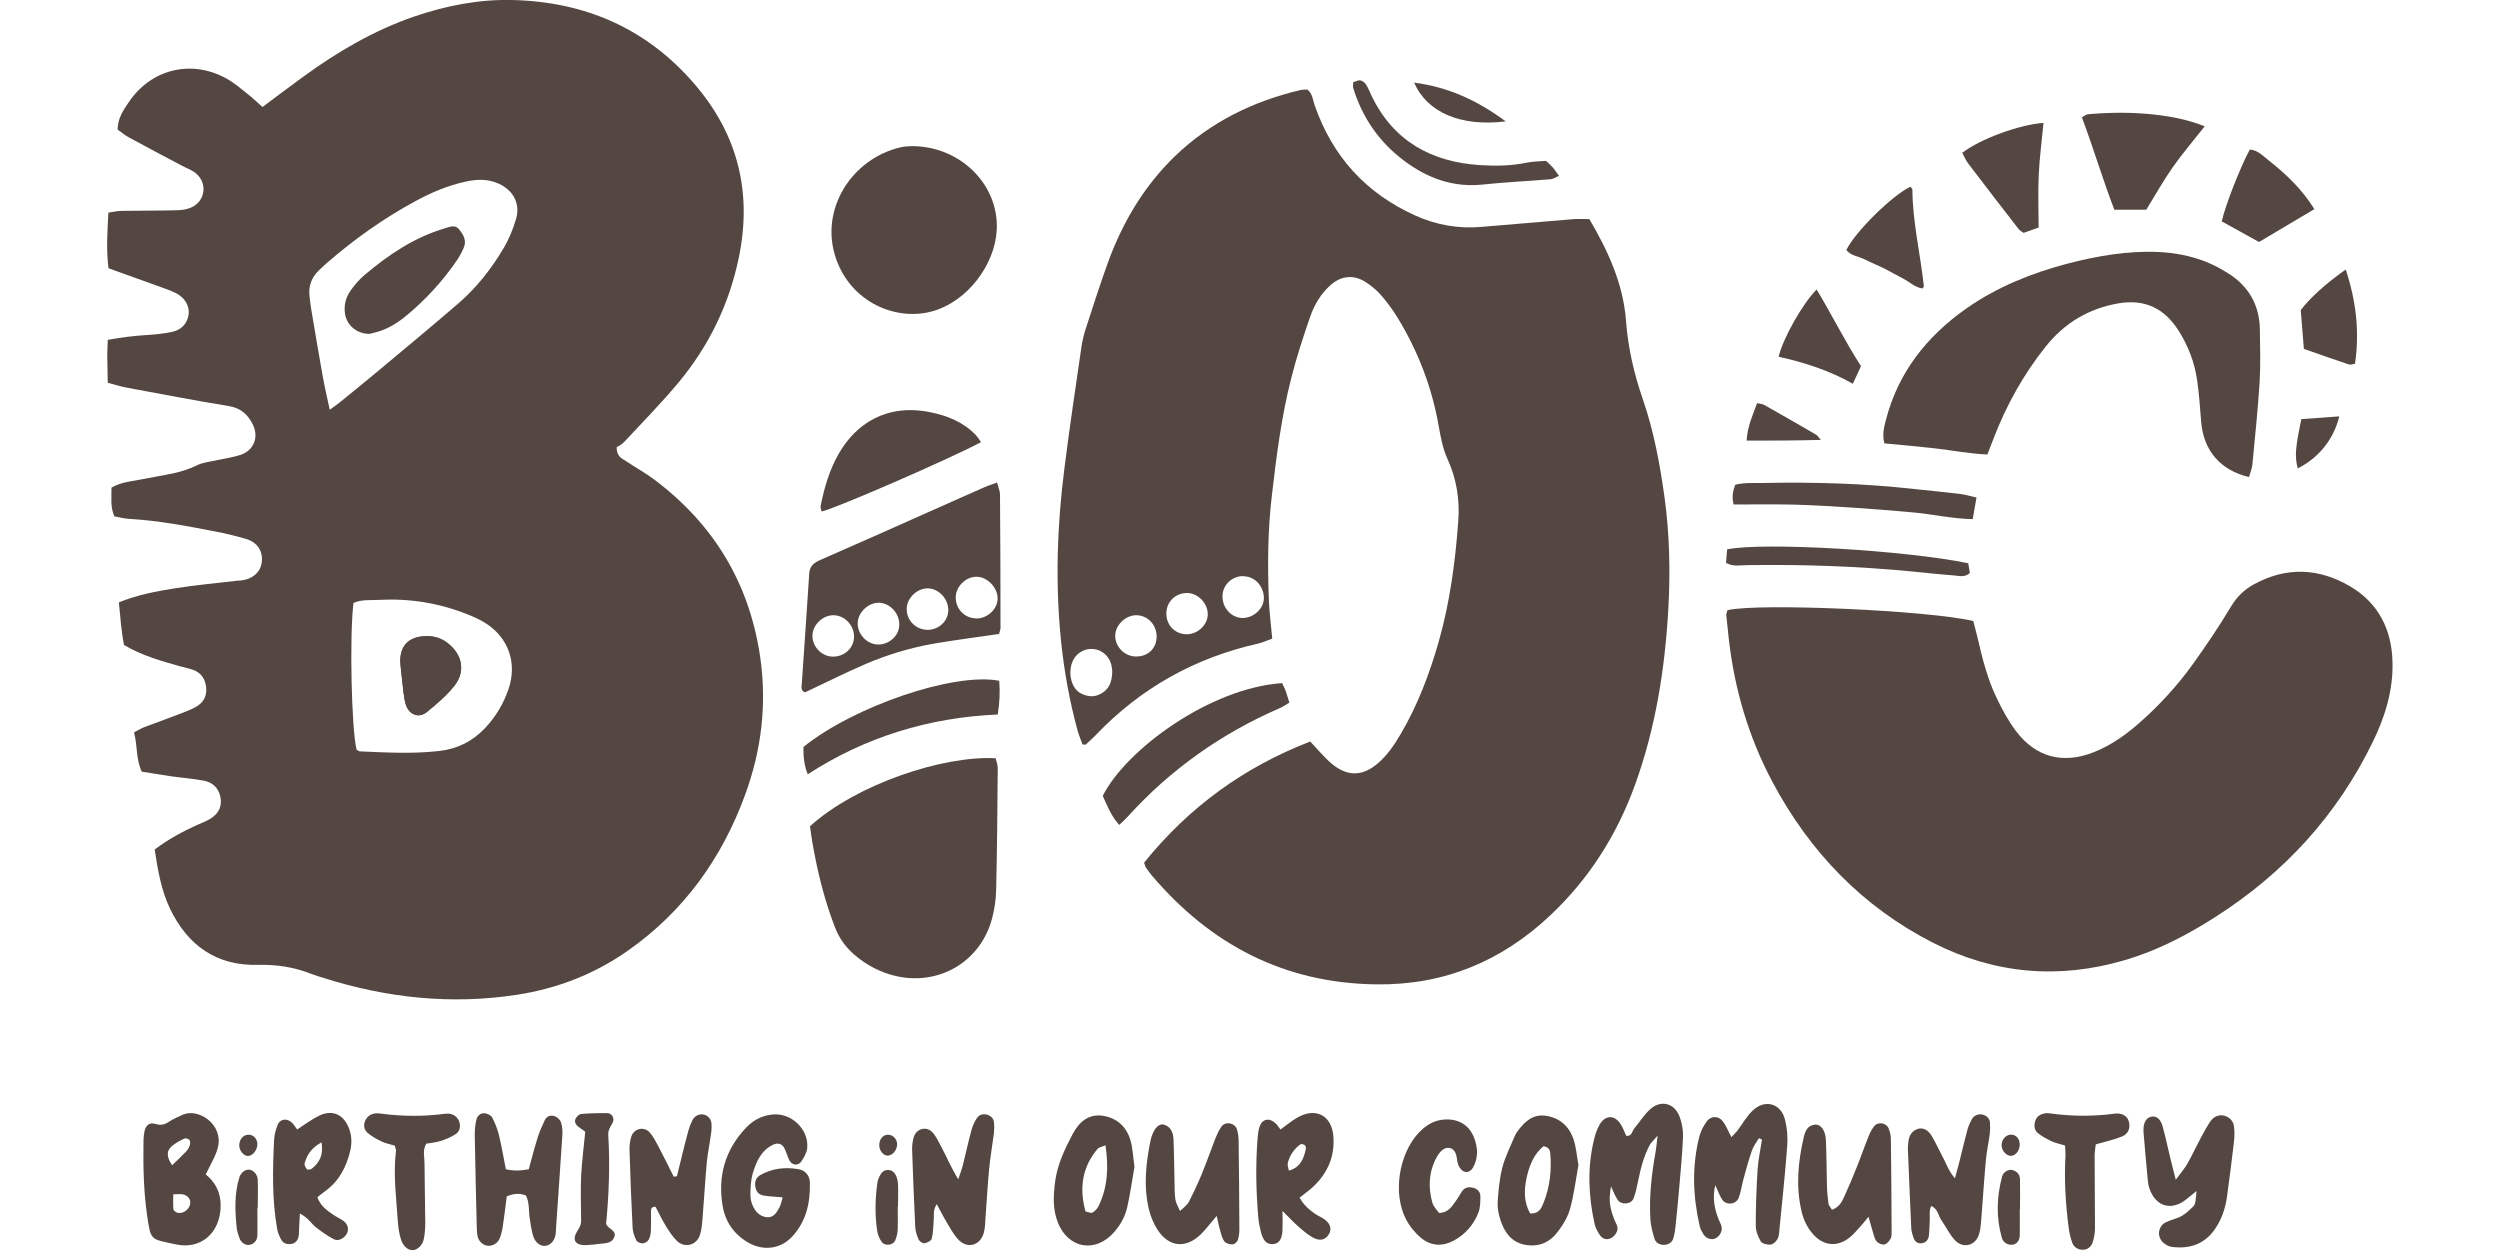 <?xml version="1.0" encoding="UTF-8"?>
<svg id="Layer_1" data-name="Layer 1" xmlns="http://www.w3.org/2000/svg" viewBox="0 0 200 100">
  <defs>
    <style>
      .cls-1 {
        fill: #c45028;
      }

      .cls-2 {
        fill: #544741;
      }
    </style>
  </defs>
  <rect class="cls-1" x="-218.35" y="-388.3" width="1920" height="100"/>
  <g>
    <g>
      <path class="cls-2" d="M132.61,90.85c-.33.39-.51.54-.62.73-.48.89-.73,1.86-.93,2.85-.1.49-.2.99-.38,1.45-.18.47-.98.54-1.26.12-.22-.33-.36-.71-.54-1.09-.19,1.12-.13,1.62.28,2.69.07.19.19.36.23.55.08.35-.22.8-.6.94-.34.12-.62-.02-.79-.27-.2-.28-.37-.61-.44-.94-.49-2.23-.58-4.47-.04-6.71.09-.39.22-.78.41-1.13.45-.86,1.24-.89,1.74-.08.18.29.29.61.43.91.48.03.46-.38.63-.58.45-.53.82-1.16,1.34-1.6.86-.72,1.91-.41,2.3.65.19.51.29,1.08.27,1.61-.05,1.35-.19,2.7-.3,4.05-.09,1.05-.19,2.1-.3,3.14-.03.3-.08.59-.16.88-.08.32-.31.5-.64.56-.34.06-.76-.11-.87-.45-.16-.52-.31-1.06-.34-1.6-.11-1.81.1-3.61.42-5.39.06-.34.08-.68.16-1.31"/>
      <path class="cls-2" d="M140.72,91.05c-.2.33-.45.64-.57,1-.26.75-.47,1.53-.68,2.3-.13.48-.19.99-.37,1.46-.21.57-1.02.64-1.34.14-.2-.32-.33-.7-.54-1.14-.23.97-.08,1.8.22,2.61.08.24.22.45.28.69.1.38-.15.82-.53.98-.29.12-.71-.02-.91-.34-.13-.21-.26-.44-.31-.68-.54-2.38-.63-4.77-.02-7.16.11-.42.33-.84.59-1.2.33-.46.96-.45,1.29,0,.26.36.43.78.68,1.26.16-.17.32-.32.46-.49.42-.55.77-1.2,1.27-1.66.98-.91,2.24-.54,2.56.75.17.67.23,1.4.18,2.09-.17,2.25-.41,4.5-.63,6.75-.02.25-.04.53-.16.73-.11.19-.35.42-.55.43-.26.02-.67-.07-.78-.26-.22-.37-.4-.84-.4-1.26,0-1.5.05-3.01.15-4.51.05-.79.23-1.58.35-2.37-.08-.04-.16-.08-.24-.12"/>
      <path class="cls-2" d="M62.62,95.79c-.66-.06-1.11-.07-1.55-.15-.38-.07-.6-.34-.65-.74-.05-.38.06-.7.41-.9.96-.54,2-.65,3.07-.46.56.1.88.54.89,1.07.04,1.6-.29,3.11-1.42,4.32-.92.99-2.27,1.16-3.45.51-1.17-.65-1.9-1.68-2.11-2.97-.4-2.37.19-4.48,1.87-6.25.57-.6,1.27-.98,2.11-1.06,1.5-.16,2.91,1.16,2.79,2.67-.03.37-.25.75-.47,1.08-.26.39-.77.32-.97-.1-.15-.31-.24-.66-.4-.97-.18-.35-.53-.44-.9-.26-.95.46-1.33,1.34-1.61,2.26-.16.52-.18,1.09-.2,1.64-.01.29.04.61.15.88.21.54.59.97,1.19,1.02.52.04.78-.39.99-.8.11-.21.15-.45.25-.78"/>
      <path class="cls-2" d="M16.46,93.96c.92.74,1.29,1.72,1.17,2.91-.2,1.92-1.68,3.09-3.56,2.68-2.06-.44-2-.28-2.3-2.31-.29-1.99-.32-3.99-.29-5.99,0-.25.03-.5.08-.75.09-.46.39-.73.86-.59.45.14.75.06,1.11-.18.33-.22.7-.37,1.06-.54,1.26-.59,3.28.75,2.85,2.57-.17.71-.59,1.36-.98,2.2M13.77,93.22c.43-.42.79-.75,1.13-1.11.13-.14.23-.33.29-.51.04-.12.03-.32-.04-.41-.08-.09-.29-.15-.39-.11-.31.14-.62.31-.9.52-.53.39-.6.88-.09,1.62M13.86,95.54c0,.44-.02.82.01,1.19,0,.1.17.24.29.28.41.13.89-.17,1.03-.6.12-.38-.08-.74-.55-.86-.22-.05-.46,0-.79,0"/>
      <path class="cls-2" d="M146.57,96.78c.57-.22.78-.63.96-1.03.35-.77.69-1.56,1-2.35.34-.84.63-1.69.97-2.53.11-.28.26-.55.44-.78.29-.37.95-.27,1.14.16.11.27.19.58.19.87.03,2.46.05,4.93.06,7.39,0,.2.01.43-.08.59-.12.2-.32.43-.51.46-.19.03-.5-.1-.63-.27-.17-.23-.22-.55-.31-.83-.1-.32-.18-.64-.32-1.12-.3.36-.47.59-.67.8-.27.3-.53.61-.84.86-.99.79-2.1.68-2.94-.28-.47-.54-.77-1.18-.92-1.87-.45-1.96-.26-3.9.18-5.83.12-.51.29-.99.91-1.05.45-.05.84.46.87,1.22.06,1.26.05,2.51.09,3.77.01.45.06.9.12,1.34.02.14.15.26.28.48"/>
      <path class="cls-2" d="M174.07,94.37c.47-.64.73-.94.92-1.27.39-.7.73-1.43,1.11-2.14.24-.44.47-.88.76-1.29.29-.41.77-.54,1.19-.38.42.16.65.49.68.91.04.4.03.8-.02,1.2-.17,1.44-.35,2.89-.55,4.33-.13.95-.44,1.86-1,2.65-.85,1.19-2.04,1.55-3.44,1.37-.23-.03-.47-.18-.65-.33-.54-.47-.44-1.32.2-1.64.4-.2.87-.28,1.26-.5.34-.19.63-.48.92-.75.18-.17.21-.45.27-1.25-.36.29-.64.54-.94.76-1.12.81-2.28.46-2.78-.84-.09-.23-.15-.48-.17-.73-.13-1.3-.24-2.6-.35-3.9,0-.1,0-.2,0-.3.03-.52.24-.84.6-.93.4-.1.76.15.93.77.23.82.4,1.66.6,2.48.12.48.24.95.45,1.78"/>
      <path class="cls-2" d="M97.31,97.3c-.55.64-.88,1.09-1.27,1.47-1.19,1.13-2.53,1-3.43-.38-.32-.49-.56-1.07-.7-1.65-.44-1.85-.24-3.69.14-5.53.02-.1.05-.19.08-.29.22-.68.6-1.06.98-.95.58.17.74.66.77,1.17.05,1.1.05,2.21.08,3.32.01.5,0,1.01.07,1.5.04.27.2.53.37.92.3-.29.56-.46.69-.7.37-.71.71-1.44,1.02-2.18.4-.97.75-1.97,1.13-2.95.13-.32.28-.65.48-.93.32-.43,1.05-.3,1.23.21.09.28.13.59.14.88.03,2.36.05,4.72.06,7.09,0,.3-.03.61-.12.89-.05.16-.27.36-.42.36-.22.01-.52-.07-.65-.23-.18-.22-.25-.53-.33-.82-.1-.32-.16-.65-.29-1.21"/>
      <path class="cls-2" d="M23.99,97.07c-.03.48-.04.8-.06,1.13-.01.25,0,.51-.05.75-.07.31-.28.53-.61.57-.32.04-.61-.05-.77-.34-.14-.26-.27-.54-.32-.83-.43-2.39-.37-4.79-.25-7.2.02-.39.14-.79.28-1.16.17-.46.72-.56,1.11-.21.18.16.31.39.45.58.59-.38,1.15-.81,1.77-1.11,1.01-.49,1.89-.12,2.33.9.27.62.3,1.26.15,1.91-.31,1.31-.9,2.44-2.02,3.24-.2.14-.39.31-.61.48.24.68.76,1.06,1.3,1.42.25.17.53.29.77.46.38.27.48.71.27,1.06-.22.37-.67.6-1.02.42-.48-.25-.93-.57-1.37-.9-.42-.32-.69-.83-1.34-1.15M25.71,91.39c-.79.44-1.15.99-1.34,1.67-.04.14.08.36.19.48.05.06.3.02.39-.05.6-.49.95-1.09.77-2.1"/>
      <path class="cls-2" d="M42.05,95.63c-.49-.19-.96-.15-1.51.08-.1.78-.19,1.57-.31,2.36-.05.34-.13.69-.26,1.01-.16.4-.59.62-.96.58-.38-.04-.73-.37-.81-.78-.05-.24-.05-.5-.06-.75-.06-2.46-.12-4.91-.16-7.37,0-.4.04-.8.13-1.18.07-.31.32-.55.65-.52.22.02.52.16.61.33.23.44.42.91.54,1.39.22.92.38,1.86.56,2.76q.84.2,1.83,0c.23-.83.45-1.7.72-2.56.15-.47.35-.93.57-1.38.15-.31.47-.41.77-.31.21.07.44.28.51.47.11.32.14.69.12,1.03-.16,2.5-.34,5-.51,7.5-.01.15-.01.3-.03.45-.08.52-.41.88-.83.93-.39.04-.8-.26-.97-.79-.14-.48-.21-.98-.28-1.47-.09-.59,0-1.2-.3-1.78"/>
      <path class="cls-2" d="M156.39,94.28c.14-.53.25-.91.35-1.29.22-.88.42-1.76.66-2.63.08-.29.21-.57.35-.83.18-.32.58-.46.91-.35.31.1.52.32.54.65.02.3.01.6-.02.9-.09.7-.25,1.39-.31,2.09-.14,1.5-.23,3-.35,4.5-.04.5-.06,1.01-.22,1.48-.3.88-1.29,1.1-1.92.4-.43-.47-.72-1.08-1.09-1.62-.24-.35-.25-.86-.79-1.1-.2.4-.09.8-.12,1.17-.03.4-.02.8-.07,1.2-.04.32-.22.56-.57.61-.36.05-.57-.16-.67-.47-.08-.24-.16-.48-.17-.73-.1-2.11-.18-4.22-.27-6.33,0-.2.01-.4.04-.6.06-.48.26-.86.76-1.02.39-.12.81.06,1.11.57.33.56.6,1.16.91,1.74.27.51.45,1.08.95,1.65"/>
      <path class="cls-2" d="M102.6,96.86c0,.78.02,1.17,0,1.57-.04.73-.3,1.08-.78,1.1-.49.01-.76-.25-.95-.98-.1-.39-.18-.79-.21-1.19-.18-2.11-.22-4.22-.05-6.33.02-.3.06-.6.15-.88.21-.64.77-.76,1.28-.29.14.13.24.3.4.5.48-.34.89-.7,1.36-.96,1.47-.84,2.74-.16,2.87,1.51.13,1.61-.47,2.95-1.63,4.04-.32.3-.69.55-1.07.86.32.59.77.98,1.27,1.32.21.14.45.23.65.37.54.35.69.84.4,1.27-.29.45-.74.54-1.32.2-.39-.23-.73-.52-1.07-.82-.37-.32-.7-.68-1.31-1.28M103.11,93.65c.91-.25,1.17-.93,1.34-1.65.06-.26-.01-.49-.39-.47-.53.37-.88.88-1.04,1.52-.04.16.05.36.09.6"/>
      <path class="cls-2" d="M76.67,94.32c.16-.5.29-.82.37-1.15.23-.92.43-1.85.68-2.77.09-.33.24-.67.43-.95.17-.26.48-.37.8-.28.31.09.54.29.57.62.03.3.02.6-.01.9-.12.94-.29,1.89-.38,2.83-.12,1.25-.18,2.5-.28,3.75-.03.45-.03.91-.14,1.34-.29,1.06-1.35,1.33-2.08.52-.36-.4-.63-.9-.91-1.37-.25-.42-.47-.85-.78-1.43-.33.51-.2.9-.24,1.27-.04.5-.04,1.01-.16,1.49-.04.17-.36.33-.57.37-.14.03-.4-.14-.47-.28-.14-.31-.26-.66-.28-1-.1-2.06-.18-4.11-.25-6.17-.01-.34.03-.71.13-1.04.21-.71,1.06-.91,1.54-.34.25.3.43.67.62,1.03.45.83.8,1.71,1.4,2.68"/>
      <path class="cls-2" d="M54.16,94.08c.09-.38.19-.77.28-1.15.21-.83.4-1.66.63-2.48.08-.29.19-.57.33-.84.17-.34.53-.51.87-.45.34.06.63.35.65.73.02.3,0,.6-.05.9-.1.75-.26,1.49-.33,2.23-.13,1.45-.21,2.9-.33,4.35-.04.5-.07,1.01-.23,1.47-.29.8-1.22,1.02-1.83.43-.35-.34-.63-.78-.89-1.2-.31-.51-.56-1.05-.82-1.53-.38,0-.36.22-.36.41,0,.5.01,1-.01,1.51-.01.24-.06.51-.18.72-.08.15-.31.28-.48.29-.17,0-.43-.1-.5-.23-.15-.31-.28-.66-.3-1-.11-2.11-.19-4.21-.25-6.32-.01-.34.05-.71.16-1.03.22-.63,1.02-.79,1.46-.29.26.3.45.66.64,1.01.44.84.86,1.69,1.28,2.53.09-.02.18-.03.27-.05"/>
      <path class="cls-2" d="M90.75,93.39c-.18,1.02-.33,2.11-.57,3.18-.16.73-.53,1.4-1.03,1.98-1.5,1.73-3.7,1.35-4.53-.77-.42-1.07-.35-2.17-.21-3.26.18-1.36.77-2.6,1.4-3.79.48-.91,1.22-1.64,2.4-1.47,1.15.17,1.91.88,2.23,1.97.19.66.21,1.38.32,2.16M88.44,91.62c-.35.15-.53.17-.61.26-1.24,1.45-1.49,3.11-1.02,4.92.01.05.04.12.07.13.18.04.41.14.53.07.2-.12.39-.33.49-.54.71-1.49.8-3.05.54-4.84"/>
      <path class="cls-2" d="M126.28,93.17c-.21,1.17-.36,2.37-.67,3.52-.18.66-.56,1.29-.98,1.84-.64.86-1.53,1.26-2.64,1.05-1.07-.21-1.61-.97-1.93-1.91-.16-.47-.27-.99-.25-1.47.06-.94.15-1.9.38-2.81.22-.86.65-1.68.99-2.51.06-.14.14-.27.23-.39.56-.75,1.21-1.38,2.25-1.23,1.09.16,1.84.81,2.2,1.82.23.65.28,1.37.41,2.1M122.43,97.08c.68.03.88-.42,1.04-.82.52-1.28.67-2.62.55-3.99-.02-.23-.09-.5-.53-.57-.78.6-1.14,1.54-1.36,2.51-.21.97-.24,1.98.29,2.87"/>
      <path class="cls-2" d="M115.11,97.04c.68-.02.98-.43,1.27-.84.21-.28.38-.59.57-.88.23-.35.57-.39.93-.29.32.08.54.33.55.64,0,.44,0,.92-.15,1.32-.37.96-1.02,1.72-1.93,2.23-.93.52-1.86.48-2.67-.19-.49-.41-.92-.94-1.21-1.51-1.06-2.05-.56-5.21,1.03-6.9.57-.6,1.23-1.02,2.09-1.06,1.11-.06,1.96.45,2.35,1.49.29.77.33,1.57-.08,2.32-.15.28-.43.48-.74.35-.2-.08-.37-.32-.46-.53-.11-.27-.09-.6-.19-.87-.19-.56-.78-.66-1.19-.22-.14.14-.26.31-.35.48-.63,1.16-.69,2.4-.34,3.64.09.31.36.57.53.81"/>
      <path class="cls-2" d="M165.21,91.64c-.41-.12-.75-.19-1.06-.33-.4-.19-.81-.4-1.14-.68-.28-.24-.31-.62-.18-.98.13-.38.44-.53.8-.59.15-.02.3,0,.45.02,1.7.23,3.4.24,5.11.01.55-.07.97.18,1.1.58.17.51,0,1.04-.53,1.25-.64.26-1.33.41-2.1.63-.03.28-.09.61-.09.95,0,1.91.03,3.82.03,5.73,0,.39-.07.8-.19,1.17-.11.35-.43.59-.81.58-.36,0-.69-.2-.82-.56-.13-.37-.23-.77-.28-1.16-.26-1.95-.37-3.9-.26-5.86.01-.2-.02-.4-.04-.76"/>
      <path class="cls-2" d="M34.1,91.49c-.31.54-.14,1.05-.14,1.54.01,1.6.05,3.21.06,4.82,0,.4-.03.8-.1,1.2-.08.51-.45.89-.83.96-.41.06-.87-.31-1.03-.91-.12-.43-.2-.88-.23-1.33-.12-1.9-.39-3.8-.15-5.71.01-.09-.05-.19-.1-.41-.31-.09-.7-.17-1.05-.33-.4-.19-.8-.41-1.13-.7-.27-.23-.35-.6-.18-.97.16-.35.45-.54.82-.58.19-.02.4.01.6.04,1.6.2,3.2.21,4.8.01.15-.02.3-.04.45-.03.41.02.77.32.87.71.1.38-.01.74-.31.93-.37.24-.79.42-1.21.55-.37.12-.77.15-1.12.21"/>
      <path class="cls-2" d="M48.49,97.91c.18.44.82.5.67,1.01-.16.53-.66.53-1.11.58-.4.04-.8.1-1.2.11-.83.02-1.11-.42-.67-1.12.16-.26.31-.48.31-.81-.01-1.2-.05-2.41,0-3.61.06-1.15.21-2.29.33-3.53-.16-.11-.35-.25-.55-.4-.22-.17-.34-.41-.22-.65.08-.16.27-.35.43-.37.7-.06,1.4-.08,2.1-.07.38,0,.61.43.43.77-.16.31-.37.56-.35.96.15,2.41.05,4.81-.17,7.12"/>
      <path class="cls-2" d="M71.82,96.53c0,.6.02,1.2,0,1.8-.01.29-.08.6-.19.87-.17.44-.85.52-1.11.13-.16-.24-.29-.53-.34-.82-.2-1.3-.17-2.6.01-3.89.03-.24.15-.48.27-.69.29-.48.95-.44,1.2.08.11.22.17.47.18.71.03.6,0,1.2,0,1.8h-.04Z"/>
      <path class="cls-2" d="M20.59,96.62c0,.75.02,1.5,0,2.24-.02.4-.3.68-.63.73-.33.05-.67-.17-.8-.53-.1-.28-.2-.57-.23-.87-.13-1.34-.19-2.69.22-4,.12-.38.45-.63.75-.62.35.01.7.37.72.81.03.75,0,1.49,0,2.24h-.03Z"/>
      <path class="cls-2" d="M161.58,96.75c0,.7.02,1.41,0,2.11-.02.44-.29.7-.63.72-.35.02-.7-.19-.8-.55-.47-1.64-.42-3.28.02-4.91.09-.36.51-.6.81-.52.38.09.61.36.62.75.02.8,0,1.6,0,2.41h-.03Z"/>
      <path class="cls-2" d="M19.14,91.65c0-.46.26-.82.66-.87.4-.06.77.27.79.71.02.48-.35.97-.74.99-.34.01-.7-.41-.71-.83"/>
      <path class="cls-2" d="M161.58,91.48c.03.51-.3.98-.71.99-.35,0-.72-.39-.74-.81-.02-.43.26-.81.65-.88.41-.07.77.24.79.7"/>
      <path class="cls-2" d="M71.03,90.78c.38-.02.74.34.74.75,0,.48-.37.93-.78.92-.29,0-.6-.35-.64-.71-.06-.53.23-.94.68-.97"/>
    </g>
    <g>
      <path class="cls-2" d="M12.39,67.95c1.1-.83,2.21-1.42,3.35-1.94.37-.16.75-.31,1.09-.51.7-.43.96-1.05.79-1.79-.16-.72-.66-1.14-1.34-1.26-.89-.17-1.79-.23-2.69-.36-.74-.11-1.48-.24-2.25-.36-.48-1.01-.33-2.09-.62-3.14.32-.16.56-.32.83-.42,1.03-.39,2.07-.76,3.1-1.16.37-.14.75-.3,1.09-.5.57-.34.82-.87.75-1.53-.07-.65-.38-1.14-1.01-1.38-.33-.12-.68-.19-1.01-.28-1.54-.43-3.09-.86-4.55-1.72-.22-1.11-.29-2.24-.41-3.41,1.49-.61,2.97-.88,4.45-1.12,1.69-.27,3.39-.42,5.08-.62.1-.01.2,0,.3-.02.93-.13,1.54-.71,1.61-1.52.07-.85-.37-1.53-1.28-1.8-.82-.24-1.65-.44-2.49-.6-2.27-.44-4.54-.87-6.85-1-.39-.02-.78-.13-1.18-.2-.34-.77-.22-1.52-.23-2.3.83-.49,1.75-.51,2.61-.7,1.42-.3,2.87-.41,4.21-1.08.52-.26,1.16-.3,1.74-.44.59-.13,1.19-.21,1.76-.4,1.07-.35,1.49-1.42.98-2.44-.4-.8-.98-1.32-1.94-1.47-2.72-.44-5.44-.97-8.15-1.47-.48-.09-.96-.24-1.51-.39-.01-.77-.03-1.47-.04-2.16,0-.39.03-.79.04-1.27,1.04-.19,2.02-.32,3.01-.38.7-.04,1.4-.11,2.09-.25.81-.16,1.27-.69,1.37-1.41.09-.65-.3-1.34-1.01-1.7-.45-.22-.93-.38-1.4-.55-1.32-.48-2.64-.95-4-1.44-.19-1.49-.09-2.92-.01-4.45.38-.05.71-.14,1.04-.14,1.46-.03,2.92-.01,4.37-.05.39,0,.81-.05,1.17-.2,1.21-.5,1.39-2.03.35-2.81-.32-.24-.71-.37-1.06-.56-1.42-.75-2.84-1.5-4.25-2.27-.3-.16-.57-.39-.88-.61,0-.88.45-1.56.9-2.21,1.8-2.66,5.04-3.43,7.84-1.86.61.34,1.14.81,1.7,1.25.39.31.75.66,1.15,1.01,1.11-.83,2.18-1.64,3.27-2.43,2.73-1.99,5.63-3.69,8.84-4.8C35.66.46,38.27-.06,40.95,0c5.82.13,10.76,2.25,14.6,6.71,3.49,4.05,4.64,8.7,3.55,13.92-.77,3.72-2.39,7.04-4.8,9.95-1.38,1.66-2.9,3.2-4.37,4.78-.2.22-.49.35-.6.42,0,.75.43.9.75,1.11.75.5,1.55.94,2.27,1.48,4.72,3.55,7.57,8.23,8.45,14.09.57,3.82.13,7.52-1.19,11.12-1.86,5.09-4.9,9.32-9.36,12.46-2.67,1.88-5.65,3.04-8.88,3.54-5.27.81-10.41.26-15.47-1.34-.34-.11-.67-.2-1-.33-1.37-.54-2.77-.76-4.26-.72-3.31.09-5.63-1.55-7.04-4.5-.7-1.46-.97-3.05-1.23-4.75M26.38,32.78c.4-.29.6-.43.79-.58,1.05-.86,2.11-1.71,3.15-2.58,2.12-1.77,4.25-3.54,6.34-5.34,1.46-1.26,2.64-2.76,3.62-4.41.43-.72.76-1.53,1-2.34.36-1.23-.2-2.29-1.37-2.83-.86-.4-1.76-.37-2.66-.17-1.43.31-2.77.88-4.05,1.58-2.53,1.37-4.86,3.03-7.03,4.91-.23.2-.45.41-.66.61-.58.56-.84,1.24-.75,2.04.04.3.06.6.11.9.31,1.83.61,3.67.94,5.49.15.84.34,1.66.57,2.72M28.53,59.98c.09.04.17.12.26.13,2.11.09,4.22.21,6.33-.03,1.47-.16,2.69-.78,3.69-1.84.84-.89,1.46-1.92,1.86-3.08.74-2.12,0-4.2-1.91-5.36-.43-.26-.89-.47-1.36-.65-2.27-.91-4.64-1.29-7.08-1.16-.68.04-1.4-.05-2.04.25-.33,2.58-.16,10.19.25,11.74"/>
      <path class="cls-2" d="M91.53,69.01c3.59-4.45,7.99-7.64,13.29-9.69.29.32.52.58.75.82.35.36.68.74,1.08,1.05,1.21.94,2.37.9,3.55-.1.78-.66,1.34-1.49,1.85-2.36,1.36-2.31,2.3-4.79,3.04-7.37.9-3.16,1.33-6.39,1.57-9.65.13-1.73-.13-3.39-.86-4.99-.37-.81-.54-1.72-.7-2.61-.54-3.11-1.65-6-3.29-8.69-.39-.64-.84-1.25-1.34-1.82-.36-.41-.8-.77-1.26-1.06-.95-.59-1.94-.47-2.77.27-.77.69-1.29,1.56-1.62,2.51-.56,1.61-1.09,3.24-1.51,4.89-.8,3.12-1.2,6.31-1.57,9.51-.32,2.76-.34,5.52-.23,8.28.04,1,.17,2,.27,3.09-.38.13-.73.3-1.1.39-5.1,1.14-9.46,3.58-13.06,7.37-.24.25-.51.48-.77.72-.02.02-.09,0-.25-.02-.12-.32-.27-.68-.38-1.05-.65-2.38-1.09-4.8-1.34-7.25-.47-4.63-.31-9.24.28-13.84.4-3.19.88-6.37,1.34-9.55.07-.5.18-.99.33-1.47.59-1.82,1.17-3.64,1.82-5.43,1.17-3.2,2.88-6.08,5.35-8.47,2.83-2.72,6.22-4.38,10.01-5.28.19-.05.39-.03.58-.05.41.33.43.8.57,1.22,1.42,4.12,4.1,7.08,8.08,8.87,1.69.76,3.45,1.06,5.29.9,2.45-.21,4.91-.42,7.36-.62.4-.03.8,0,1.26,0,1.48,2.52,2.71,5.17,2.93,8.13.16,2.18.65,4.27,1.36,6.32.87,2.53,1.35,5.15,1.72,7.79.41,2.95.47,5.92.31,8.88-.27,4.84-1.02,9.6-2.68,14.17-1.45,3.99-3.67,7.49-6.76,10.4-3.9,3.68-8.51,5.6-13.92,5.53-7.36-.09-13.26-3.17-17.97-8.72-.16-.19-.31-.4-.45-.6-.06-.08-.08-.18-.16-.4M88.98,53.73c0-.08-.02-.28-.06-.48-.25-1.19-1.57-1.72-2.56-1.03-1.09.75-.91,2.83.2,3.3.5.21.94.26,1.43.02.72-.35.97-.95.99-1.82M99.47,46.09c-.88-.02-1.64.68-1.67,1.56-.04.96.7,1.78,1.61,1.79.86,0,1.67-.72,1.7-1.56.02-.78-.54-1.75-1.63-1.78M94.99,50.74c.89-.03,1.66-.81,1.63-1.65-.03-.87-.8-1.64-1.65-1.65-.97-.01-1.72.77-1.66,1.74.05.92.77,1.59,1.69,1.56M92.53,50.92c0-.92-.69-1.67-1.57-1.7-.85-.04-1.69.72-1.74,1.56-.05.93.74,1.75,1.68,1.74.96,0,1.63-.67,1.63-1.6"/>
      <path class="cls-2" d="M138.22,48.81c2.5-.58,16.05.02,19.64.87.11.44.25.92.36,1.4.37,1.62.78,3.23,1.5,4.73.45.95.96,1.89,1.59,2.72,1.59,2.07,3.74,2.61,6.18,1.65,1.37-.54,2.56-1.38,3.66-2.35,1.63-1.43,3.09-3.03,4.35-4.8,1.05-1.47,2.06-2.97,2.99-4.52.46-.77,1.04-1.33,1.8-1.75,2.61-1.44,5.22-1.33,7.74.16,2.26,1.34,3.31,3.46,3.37,6.04.06,2.25-.59,4.37-1.57,6.38-2.87,5.9-7.13,10.54-12.65,14.05-2.26,1.44-4.61,2.66-7.19,3.42-5.3,1.56-10.45,1.11-15.37-1.4-5.63-2.88-9.83-7.25-12.8-12.81-1.94-3.63-3.08-7.52-3.53-11.61-.07-.6-.13-1.2-.19-1.8,0-.09.05-.19.1-.39"/>
      <path class="cls-2" d="M179.94,38.17c-2.32-.54-3.67-2.14-3.85-4.46-.09-1.1-.16-2.2-.32-3.29-.2-1.41-.7-2.72-1.46-3.93-1.13-1.8-2.69-2.59-4.85-2.22-2.39.42-4.31,1.58-5.81,3.46-1.77,2.22-3.13,4.67-4.15,7.31-.16.42-.32.84-.51,1.32-1.42-.06-2.79-.33-4.18-.49-1.34-.15-2.69-.27-4.06-.4-.18-.68-.04-1.25.11-1.83.98-3.83,3.27-6.73,6.46-8.97,2.46-1.72,5.2-2.82,8.08-3.58,2.39-.62,4.81-1.04,7.29-.93,1.32.06,2.59.31,3.81.79.6.24,1.18.56,1.73.9,1.66,1.03,2.53,2.55,2.56,4.5.02,1.41.06,2.82-.02,4.22-.14,2.2-.37,4.4-.58,6.6-.03.33-.18.66-.27.98"/>
      <path class="cls-2" d="M64.8,66.1c3.7-3.36,10.65-5.67,14.85-5.44.06.25.18.53.17.81-.03,3.27-.05,6.53-.13,9.8-.02.75-.14,1.51-.33,2.23-.98,3.65-4.64,5.59-8.28,4.42-.97-.31-1.84-.8-2.62-1.45-.75-.62-1.31-1.36-1.66-2.28-.84-2.16-1.39-4.4-1.79-6.68-.08-.44-.14-.89-.21-1.41"/>
      <path class="cls-2" d="M73.02,11.69c3.89.04,6.9,3.15,6.72,6.69-.14,2.82-2.36,5.71-5.07,6.5-2.98.87-6.6-.7-7.8-4.22-1.33-3.91,1.27-7.97,5.19-8.88.39-.09.8-.08.96-.09"/>
      <path class="cls-2" d="M79.77,38.62c.09.36.22.64.23.92.03,3.57.04,7.14.04,10.71,0,.14-.07.28-.12.47-1.77.26-3.56.48-5.32.79-1.83.33-3.62.87-5.33,1.6-1.65.71-3.26,1.52-4.87,2.28-.34-.14-.28-.42-.26-.65.2-2.96.41-5.92.6-8.88.04-.59.39-.85.9-1.07,3.13-1.37,6.25-2.76,9.37-4.15,1.24-.55,2.48-1.11,3.72-1.65.31-.14.64-.24,1.04-.39M78.12,49.48c.87,0,1.67-.74,1.69-1.57.02-.89-.82-1.77-1.69-1.77-.85,0-1.64.77-1.66,1.61-.03.96.72,1.73,1.66,1.72M74.14,50.39c.91.02,1.67-.64,1.72-1.5.05-.92-.7-1.78-1.6-1.82-.83-.04-1.66.71-1.72,1.54-.07.94.67,1.75,1.6,1.77M70.23,51.56c.88.02,1.67-.67,1.71-1.52.05-.93-.7-1.78-1.6-1.82-.83-.03-1.66.72-1.72,1.55-.07.91.7,1.77,1.61,1.79M66.6,52.53c.91.02,1.66-.63,1.72-1.5.06-.93-.68-1.77-1.59-1.81-.84-.04-1.66.69-1.73,1.53-.07.92.68,1.75,1.6,1.78"/>
      <path class="cls-2" d="M78.49,35.37c-2.63,1.39-11.67,5.32-12.76,5.55-.03-.14-.11-.29-.08-.43.29-1.48.71-2.92,1.47-4.23,1.33-2.31,3.76-3.99,7.26-3.29,1.41.28,2.69.79,3.7,1.85.13.14.24.32.41.56"/>
      <path class="cls-2" d="M89.54,66c-.65-.72-.97-1.56-1.32-2.33,1.87-3.72,8.61-8.64,14.35-9.02.09.2.21.41.29.64.1.28.18.57.29.92-.26.15-.5.33-.77.44-4.67,2.03-8.74,4.9-12.16,8.68-.2.22-.42.41-.68.66"/>
      <path class="cls-2" d="M176.39,10.09c-.92,1.17-1.8,2.19-2.57,3.29-.75,1.06-1.38,2.2-2.12,3.4h-2.55c-.93-2.4-1.66-4.9-2.6-7.39.17-.09.32-.24.49-.25,2.58-.25,6.51-.19,9.35.97"/>
      <path class="cls-2" d="M79.94,54.46c.07.87.03,1.75-.12,2.7-5.53.24-10.59,1.8-15.2,4.78q-.38-.91-.34-2.19c4.08-3.27,12.04-5.98,15.65-5.29"/>
      <path class="cls-2" d="M158.12,39.79c-.12.67-.2,1.16-.3,1.74-1.66-.03-3.22-.4-4.81-.54-1.6-.15-3.2-.27-4.81-.38-1.56-.1-3.11-.2-4.67-.24-1.6-.04-3.2-.01-4.84-.01-.15-.59-.07-1.06.13-1.58.68-.18,1.38-.13,2.07-.14,4.12-.09,8.24.03,12.34.49,1.2.13,2.4.24,3.6.39.39.05.76.16,1.28.28"/>
      <path class="cls-2" d="M163.07,18.21c-.44.16-.82.29-1.18.42-.15-.11-.3-.18-.38-.28-1.35-1.74-2.7-3.48-4.03-5.24-.21-.27-.34-.59-.5-.88,1.4-1.1,4.55-2.26,6.5-2.4-.13,1.4-.32,2.78-.38,4.16-.07,1.4-.01,2.8-.01,4.21"/>
      <path class="cls-2" d="M180.72,19.36c-1-.55-1.99-1.11-2.98-1.65.27-1.24,1.51-4.42,2.25-5.75.67.06,1.11.57,1.6.95,1.37,1.08,2.61,2.29,3.56,3.82-1.52.9-2.97,1.77-4.43,2.63"/>
      <path class="cls-2" d="M108.28,6.57c.18-.05.38-.17.55-.14.17.03.36.18.45.33.19.29.31.63.46.94,1.76,3.61,4.79,5.26,8.67,5.51,1.25.08,2.5.06,3.74-.2.49-.1.99-.1,1.53-.14.18.17.37.33.53.51.16.18.29.4.51.69-.27.11-.47.26-.68.27-1.8.15-3.6.23-5.39.42-2.39.26-4.45-.5-6.32-1.9-1.99-1.49-3.34-3.44-4.07-5.81-.04-.13,0-.29,0-.49"/>
      <path class="cls-2" d="M138.08,45.03c.03-.36.06-.73.09-1.08,2.83-.6,14.28.07,19.29,1.11.04.24.08.52.13.78-.43.39-.89.22-1.32.19-1.1-.08-2.19-.2-3.29-.31-4.39-.43-8.8-.57-13.21-.51-.54,0-1.1.15-1.69-.18"/>
      <path class="cls-2" d="M147.71,20c.67-1.42,3.67-4.38,5.12-5.06.06.08.16.15.16.23.02,2.61.64,5.15.92,7.73,0,.04-.05.08-.12.18-.59-.09-1.03-.53-1.55-.8-.49-.25-.97-.53-1.46-.78-.54-.27-1.1-.49-1.63-.76-.49-.24-1.08-.28-1.45-.74"/>
      <path class="cls-2" d="M145.33,23.16c1.22,2.02,2.25,4.12,3.55,6.13-.21.45-.41.88-.65,1.41-1.92-1.08-3.91-1.71-5.94-2.16.35-1.49,1.94-4.29,3.05-5.39"/>
      <path class="cls-2" d="M187.66,21.56c.84,2.56,1.11,5,.74,7.54-.2.03-.36.1-.48.06-1.19-.4-2.37-.81-3.61-1.25-.08-1.04-.17-2.08-.25-3.1.68-.92,1.98-2.11,3.6-3.25"/>
      <path class="cls-2" d="M120.46,9.71c-3.6.45-6.3-.72-7.33-3.1,2.69.35,4.99,1.38,7.33,3.1"/>
      <path class="cls-2" d="M145.68,35.19c-2.07.06-3.98.06-5.95.06.06-1.11.47-2.01.84-3,.21.05.41.06.56.14,1.39.78,2.77,1.58,4.15,2.38.11.06.18.19.39.42"/>
      <path class="cls-2" d="M187.14,33.31c-.43,1.82-1.65,3.33-3.32,4.16-.25-.95-.2-1.63.29-3.94.98-.07,2-.15,3.03-.22"/>
      <path class="cls-2" d="M32.07,53.48c.08.7.13,1.3.21,1.9.05.35.09.7.2,1.03.27.78,1.04,1.07,1.67.55.77-.63,1.55-1.29,2.17-2.06.94-1.16.68-2.51-.48-3.43-.59-.47-1.24-.63-1.97-.57-1.19.1-1.83.76-1.85,1.94,0,.25.04.5.05.64"/>
      <path class="cls-2" d="M29.6,26.71c-1.04.02-1.86-.68-2-1.61-.1-.68.06-1.31.45-1.86.32-.45.68-.87,1.1-1.23,1.93-1.63,3.99-3.03,6.46-3.75.4-.12.79-.3,1.1.07.36.43.65.92.38,1.51-.16.37-.35.72-.58,1.05-1.12,1.62-2.44,3.06-3.95,4.32-.7.58-1.45,1.07-2.34,1.33-.24.07-.48.13-.61.16"/>
      <path class="cls-2" d="M32.07,53.48c-.01-.14-.05-.39-.05-.64.02-1.18.66-1.84,1.85-1.94.73-.06,1.38.1,1.97.57,1.17.92,1.42,2.28.48,3.43-.62.77-1.4,1.43-2.17,2.06-.63.52-1.4.23-1.67-.55-.11-.33-.16-.68-.2-1.03-.08-.6-.13-1.2-.21-1.9"/>
    </g>
  </g>
</svg>